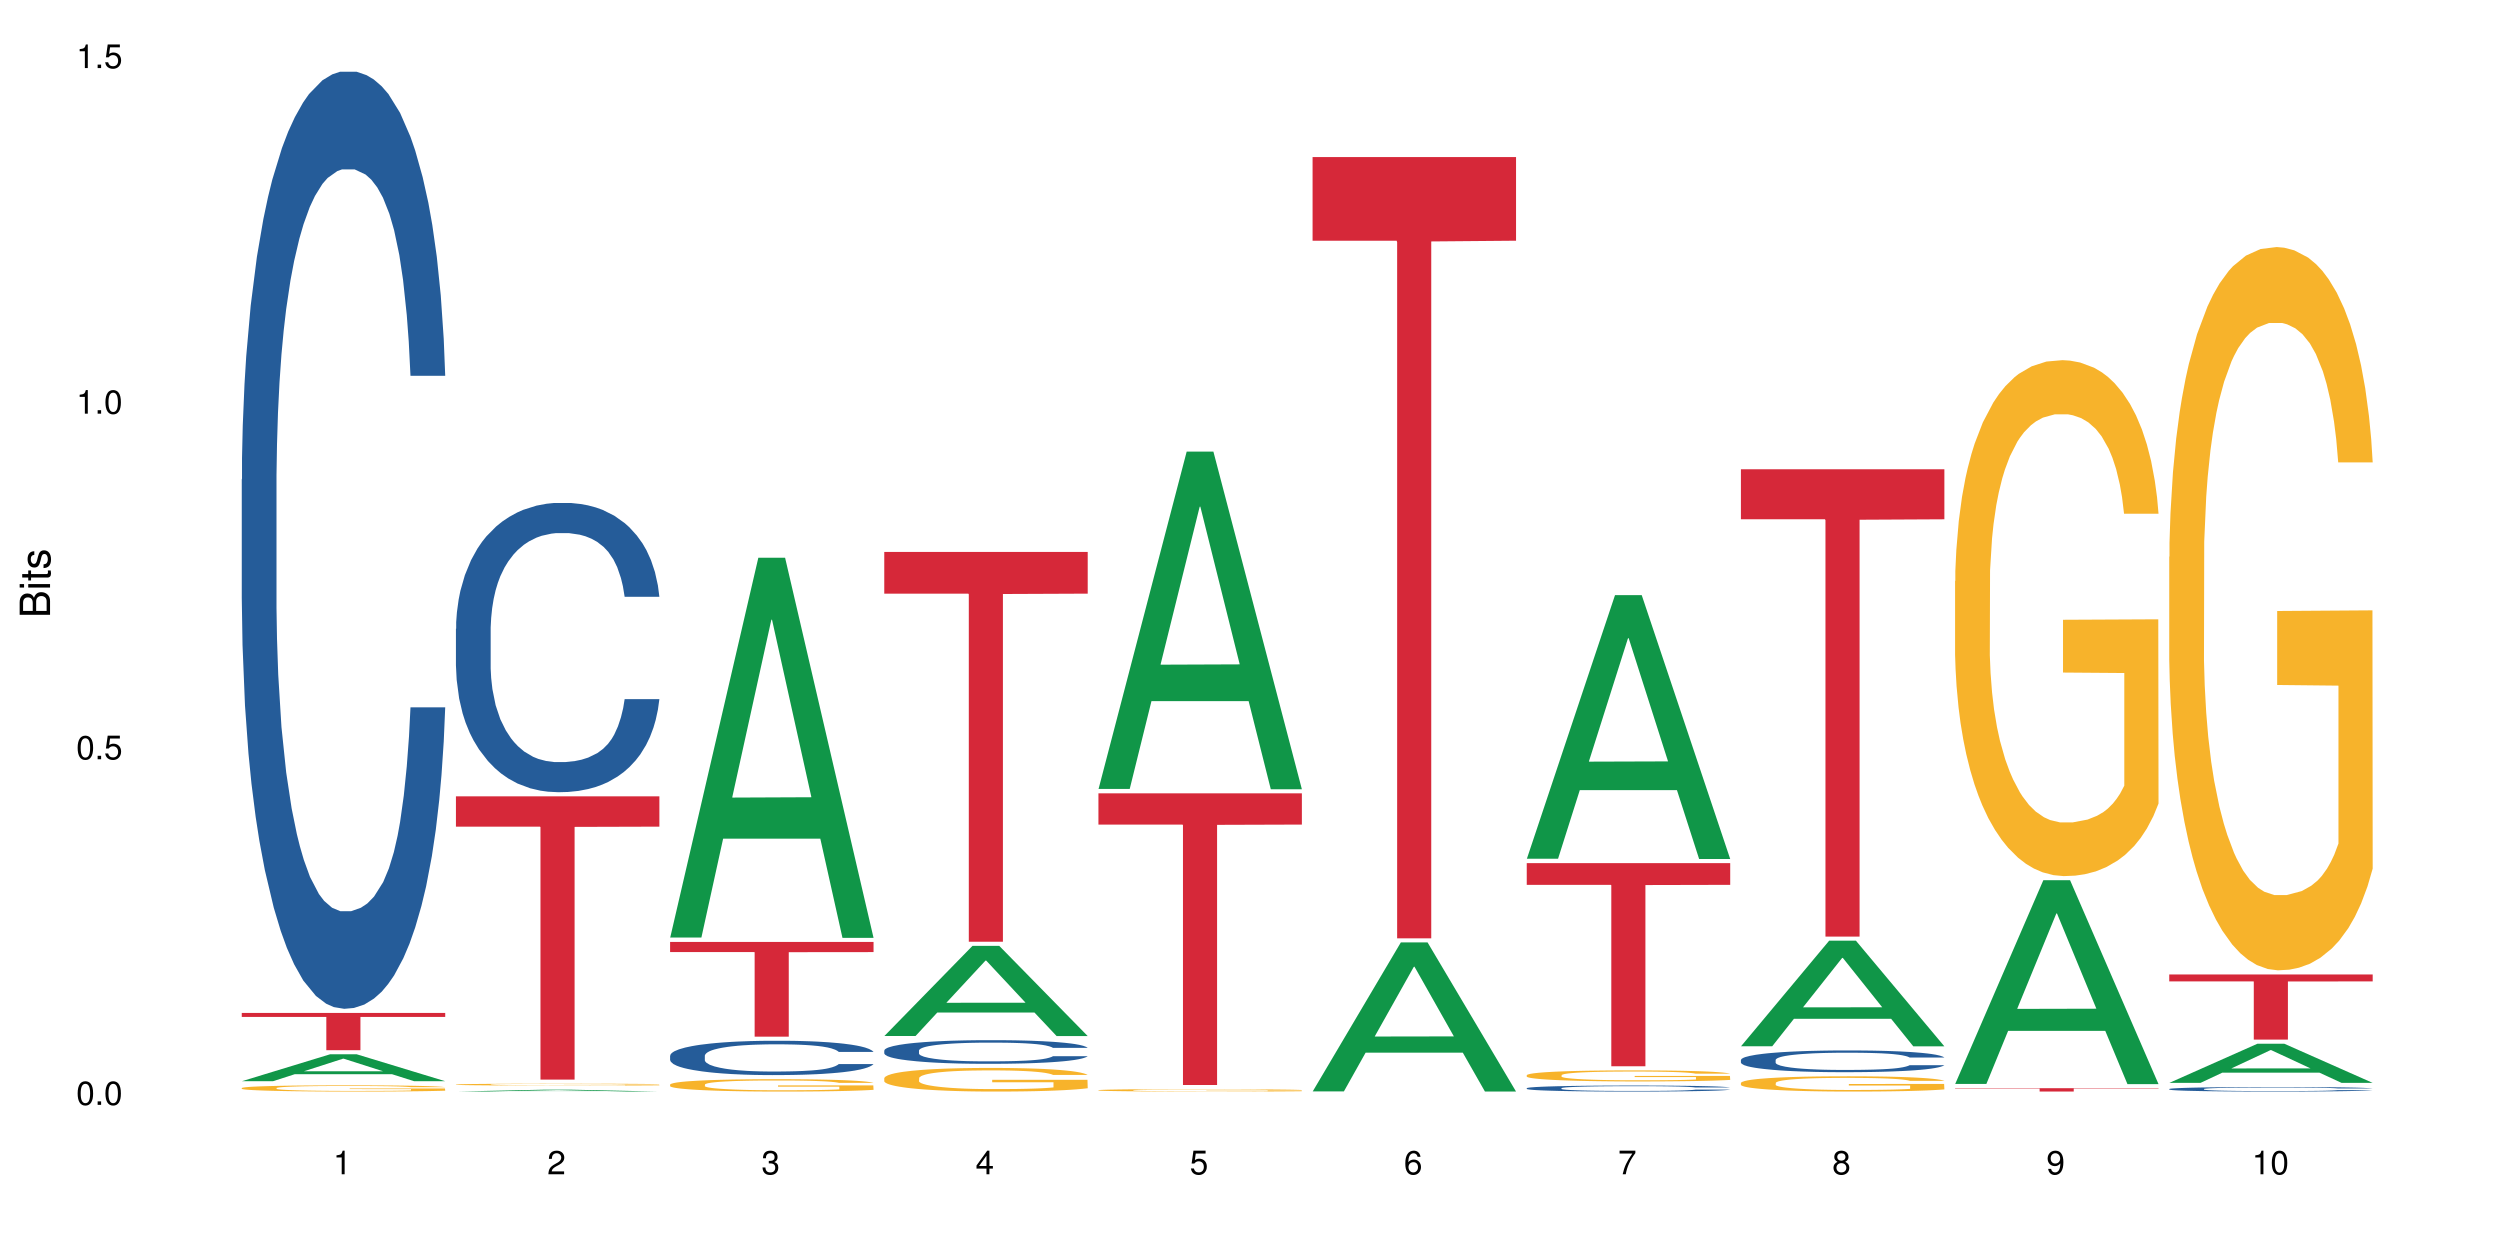 <?xml version="1.0" encoding="UTF-8"?>
<svg xmlns="http://www.w3.org/2000/svg" xmlns:xlink="http://www.w3.org/1999/xlink" width="720pt" height="360pt" viewBox="0 0 720 360" version="1.1">
<defs>
<g>
<symbol overflow="visible" id="glyph0-0">
<path style="stroke:none;" d=""/>
</symbol>
<symbol overflow="visible" id="glyph0-1">
<path style="stroke:none;" d="M 2.641 -6.797 C 2 -6.797 1.422 -6.531 1.078 -6.047 C 0.641 -5.453 0.406 -4.547 0.406 -3.297 C 0.406 -1 1.188 0.219 2.641 0.219 C 4.078 0.219 4.859 -1 4.859 -3.234 C 4.859 -4.562 4.656 -5.438 4.203 -6.047 C 3.844 -6.531 3.281 -6.797 2.641 -6.797 Z M 2.641 -6.047 C 3.547 -6.047 4 -5.125 4 -3.312 C 4 -1.375 3.562 -0.484 2.625 -0.484 C 1.734 -0.484 1.281 -1.422 1.281 -3.281 C 1.281 -5.141 1.734 -6.047 2.641 -6.047 Z M 2.641 -6.047 "/>
</symbol>
<symbol overflow="visible" id="glyph0-2">
<path style="stroke:none;" d="M 1.828 -1 L 0.828 -1 L 0.828 0 L 1.828 0 Z M 1.828 -1 "/>
</symbol>
<symbol overflow="visible" id="glyph0-3">
<path style="stroke:none;" d="M 4.562 -6.797 L 1.062 -6.797 L 0.547 -3.094 L 1.328 -3.094 C 1.719 -3.562 2.047 -3.734 2.578 -3.734 C 3.484 -3.734 4.062 -3.109 4.062 -2.094 C 4.062 -1.125 3.484 -0.531 2.578 -0.531 C 1.828 -0.531 1.375 -0.906 1.188 -1.672 L 0.328 -1.672 C 0.453 -1.109 0.547 -0.844 0.75 -0.594 C 1.125 -0.078 1.828 0.219 2.594 0.219 C 3.969 0.219 4.922 -0.781 4.922 -2.219 C 4.922 -3.562 4.031 -4.484 2.719 -4.484 C 2.25 -4.484 1.859 -4.359 1.469 -4.062 L 1.734 -5.969 L 4.562 -5.969 Z M 4.562 -6.797 "/>
</symbol>
<symbol overflow="visible" id="glyph0-4">
<path style="stroke:none;" d="M 2.484 -4.844 L 2.484 0 L 3.328 0 L 3.328 -6.797 L 2.766 -6.797 C 2.469 -5.75 2.281 -5.609 0.984 -5.453 L 0.984 -4.844 Z M 2.484 -4.844 "/>
</symbol>
<symbol overflow="visible" id="glyph0-5">
<path style="stroke:none;" d="M 4.859 -0.828 L 1.281 -0.828 C 1.359 -1.391 1.672 -1.75 2.5 -2.234 L 3.469 -2.75 C 4.406 -3.266 4.906 -3.969 4.906 -4.812 C 4.906 -5.375 4.672 -5.906 4.266 -6.266 C 3.859 -6.625 3.375 -6.797 2.719 -6.797 C 1.859 -6.797 1.219 -6.5 0.844 -5.922 C 0.609 -5.562 0.5 -5.125 0.484 -4.438 L 1.328 -4.438 C 1.359 -4.906 1.406 -5.188 1.531 -5.406 C 1.75 -5.812 2.188 -6.062 2.703 -6.062 C 3.469 -6.062 4.031 -5.516 4.031 -4.781 C 4.031 -4.25 3.719 -3.797 3.125 -3.438 L 2.234 -2.938 C 0.812 -2.141 0.406 -1.5 0.328 0 L 4.859 0 Z M 4.859 -0.828 "/>
</symbol>
<symbol overflow="visible" id="glyph0-6">
<path style="stroke:none;" d="M 2.125 -3.125 L 2.578 -3.125 C 3.516 -3.125 3.984 -2.703 3.984 -1.891 C 3.984 -1.031 3.469 -0.531 2.578 -0.531 C 1.656 -0.531 1.203 -0.984 1.156 -1.969 L 0.312 -1.969 C 0.344 -1.422 0.438 -1.078 0.609 -0.766 C 0.953 -0.109 1.625 0.219 2.547 0.219 C 3.953 0.219 4.859 -0.609 4.859 -1.906 C 4.859 -2.766 4.516 -3.25 3.703 -3.516 C 4.344 -3.766 4.656 -4.25 4.656 -4.938 C 4.656 -6.109 3.875 -6.797 2.578 -6.797 C 1.203 -6.797 0.484 -6.047 0.453 -4.609 L 1.297 -4.609 C 1.312 -5.016 1.344 -5.25 1.453 -5.453 C 1.641 -5.828 2.062 -6.062 2.594 -6.062 C 3.344 -6.062 3.797 -5.625 3.797 -4.906 C 3.797 -4.422 3.609 -4.141 3.25 -3.984 C 3.016 -3.891 2.719 -3.844 2.125 -3.844 Z M 2.125 -3.125 "/>
</symbol>
<symbol overflow="visible" id="glyph0-7">
<path style="stroke:none;" d="M 3.141 -1.625 L 3.141 0 L 3.984 0 L 3.984 -1.625 L 4.984 -1.625 L 4.984 -2.391 L 3.984 -2.391 L 3.984 -6.797 L 3.359 -6.797 L 0.266 -2.516 L 0.266 -1.625 Z M 3.141 -2.391 L 1 -2.391 L 3.141 -5.359 Z M 3.141 -2.391 "/>
</symbol>
<symbol overflow="visible" id="glyph0-8">
<path style="stroke:none;" d="M 4.781 -5.031 C 4.609 -6.141 3.891 -6.797 2.844 -6.797 C 2.094 -6.797 1.422 -6.438 1.031 -5.828 C 0.609 -5.172 0.406 -4.344 0.406 -3.094 C 0.406 -1.953 0.578 -1.234 0.984 -0.625 C 1.359 -0.078 1.953 0.219 2.703 0.219 C 3.984 0.219 4.922 -0.734 4.922 -2.078 C 4.922 -3.344 4.062 -4.234 2.844 -4.234 C 2.172 -4.234 1.641 -3.969 1.281 -3.469 C 1.281 -5.125 1.828 -6.047 2.797 -6.047 C 3.391 -6.047 3.797 -5.672 3.938 -5.031 Z M 2.734 -3.484 C 3.547 -3.484 4.062 -2.922 4.062 -2 C 4.062 -1.156 3.484 -0.531 2.703 -0.531 C 1.922 -0.531 1.328 -1.188 1.328 -2.047 C 1.328 -2.891 1.906 -3.484 2.734 -3.484 Z M 2.734 -3.484 "/>
</symbol>
<symbol overflow="visible" id="glyph0-9">
<path style="stroke:none;" d="M 4.984 -6.797 L 0.438 -6.797 L 0.438 -5.969 L 4.109 -5.969 C 2.5 -3.656 1.828 -2.234 1.328 0 L 2.219 0 C 2.594 -2.172 3.453 -4.047 4.984 -6.094 Z M 4.984 -6.797 "/>
</symbol>
<symbol overflow="visible" id="glyph0-10">
<path style="stroke:none;" d="M 3.75 -3.578 C 4.453 -4 4.688 -4.344 4.688 -4.984 C 4.688 -6.047 3.844 -6.797 2.641 -6.797 C 1.438 -6.797 0.594 -6.047 0.594 -4.984 C 0.594 -4.359 0.828 -4.016 1.516 -3.578 C 0.734 -3.203 0.359 -2.641 0.359 -1.891 C 0.359 -0.641 1.297 0.219 2.641 0.219 C 3.984 0.219 4.922 -0.641 4.922 -1.875 C 4.922 -2.641 4.531 -3.203 3.75 -3.578 Z M 2.641 -6.047 C 3.359 -6.047 3.812 -5.625 3.812 -4.969 C 3.812 -4.344 3.344 -3.922 2.641 -3.922 C 1.922 -3.922 1.453 -4.344 1.453 -4.984 C 1.453 -5.625 1.922 -6.047 2.641 -6.047 Z M 2.641 -3.203 C 3.484 -3.203 4.062 -2.672 4.062 -1.875 C 4.062 -1.062 3.484 -0.531 2.625 -0.531 C 1.797 -0.531 1.219 -1.078 1.219 -1.875 C 1.219 -2.672 1.797 -3.203 2.641 -3.203 Z M 2.641 -3.203 "/>
</symbol>
<symbol overflow="visible" id="glyph0-11">
<path style="stroke:none;" d="M 0.516 -1.547 C 0.672 -0.438 1.406 0.219 2.438 0.219 C 3.188 0.219 3.859 -0.141 4.266 -0.75 C 4.688 -1.406 4.891 -2.25 4.891 -3.484 C 4.891 -4.625 4.703 -5.359 4.312 -5.953 C 3.938 -6.5 3.344 -6.797 2.594 -6.797 C 1.297 -6.797 0.359 -5.844 0.359 -4.516 C 0.359 -3.25 1.234 -2.344 2.453 -2.344 C 3.094 -2.344 3.562 -2.578 4.016 -3.109 C 4 -1.453 3.469 -0.531 2.5 -0.531 C 1.906 -0.531 1.484 -0.906 1.359 -1.547 Z M 2.578 -6.062 C 3.375 -6.062 3.969 -5.406 3.969 -4.531 C 3.969 -3.688 3.375 -3.094 2.547 -3.094 C 1.734 -3.094 1.234 -3.672 1.234 -4.578 C 1.234 -5.438 1.797 -6.062 2.578 -6.062 Z M 2.578 -6.062 "/>
</symbol>
<symbol overflow="visible" id="glyph1-0">
<path style="stroke:none;" d=""/>
</symbol>
<symbol overflow="visible" id="glyph1-1">
<path style="stroke:none;" d="M 0 -0.953 L 0 -4.891 C 0 -5.719 -0.234 -6.344 -0.734 -6.797 C -1.188 -7.234 -1.812 -7.469 -2.5 -7.469 C -3.547 -7.469 -4.188 -7 -4.625 -5.875 C -4.984 -6.672 -5.641 -7.094 -6.531 -7.094 C -7.156 -7.094 -7.734 -6.859 -8.141 -6.391 C -8.562 -5.938 -8.75 -5.344 -8.75 -4.5 L -8.75 -0.953 Z M -4.984 -2.062 L -7.766 -2.062 L -7.766 -4.219 C -7.766 -4.844 -7.688 -5.203 -7.453 -5.5 C -7.219 -5.812 -6.859 -5.969 -6.375 -5.969 C -5.906 -5.969 -5.531 -5.812 -5.297 -5.5 C -5.062 -5.203 -4.984 -4.844 -4.984 -4.219 Z M -0.984 -2.062 L -4 -2.062 L -4 -4.781 C -4 -5.328 -3.859 -5.688 -3.578 -5.953 C -3.297 -6.219 -2.922 -6.359 -2.484 -6.359 C -2.062 -6.359 -1.688 -6.219 -1.406 -5.953 C -1.109 -5.688 -0.984 -5.328 -0.984 -4.781 Z M -0.984 -2.062 "/>
</symbol>
<symbol overflow="visible" id="glyph1-2">
<path style="stroke:none;" d="M -6.281 -1.797 L -6.281 -0.797 L 0 -0.797 L 0 -1.797 Z M -8.75 -1.797 L -8.75 -0.797 L -7.484 -0.797 L -7.484 -1.797 Z M -8.75 -1.797 "/>
</symbol>
<symbol overflow="visible" id="glyph1-3">
<path style="stroke:none;" d="M -6.281 -3.047 L -6.281 -2.016 L -8.016 -2.016 L -8.016 -1.016 L -6.281 -1.016 L -6.281 -0.172 L -5.469 -0.172 L -5.469 -1.016 L -0.719 -1.016 C -0.078 -1.016 0.281 -1.453 0.281 -2.234 C 0.281 -2.469 0.25 -2.719 0.188 -3.047 L -0.641 -3.047 C -0.609 -2.922 -0.594 -2.766 -0.594 -2.562 C -0.594 -2.141 -0.719 -2.016 -1.156 -2.016 L -5.469 -2.016 L -5.469 -3.047 Z M -6.281 -3.047 "/>
</symbol>
<symbol overflow="visible" id="glyph1-4">
<path style="stroke:none;" d="M -4.531 -5.25 C -5.766 -5.25 -6.469 -4.422 -6.469 -2.969 C -6.469 -1.516 -5.719 -0.562 -4.547 -0.562 C -3.562 -0.562 -3.094 -1.062 -2.734 -2.562 L -2.516 -3.484 C -2.344 -4.188 -2.094 -4.469 -1.625 -4.469 C -1.047 -4.469 -0.641 -3.875 -0.641 -3 C -0.641 -2.453 -0.797 -2 -1.062 -1.75 C -1.25 -1.594 -1.422 -1.531 -1.875 -1.469 L -1.875 -0.406 C -0.422 -0.453 0.281 -1.266 0.281 -2.922 C 0.281 -4.5 -0.5 -5.516 -1.719 -5.516 C -2.656 -5.516 -3.172 -4.984 -3.469 -3.734 L -3.703 -2.766 C -3.891 -1.953 -4.156 -1.609 -4.594 -1.609 C -5.172 -1.609 -5.547 -2.125 -5.547 -2.938 C -5.547 -3.75 -5.203 -4.172 -4.531 -4.203 Z M -4.531 -5.25 "/>
</symbol>
</g>
</defs>
<g id="surface46283">
<rect x="0" y="0" width="720" height="360" style="fill:rgb(100%,100%,100%);fill-opacity:1;stroke:none;"/>
<path style=" stroke:none;fill-rule:nonzero;fill:rgb(6.275%,58.824%,28.235%);fill-opacity:1;" d="M 69.629 311.383 L 69.691 311.379 L 95.047 303.637 L 102.746 303.637 L 128.223 311.391 L 119.273 311.391 L 112.887 309.367 L 84.902 309.367 L 78.645 311.383 L 69.629 311.383 L 87.598 308.531 L 110.32 308.523 L 98.988 304.902 L 98.863 304.895 L 98.738 304.918 L 87.535 308.523 L 87.598 308.531 Z M 69.629 311.383 "/>
<path style=" stroke:none;fill-rule:nonzero;fill:rgb(14.51%,36.078%,60%);fill-opacity:1;" d="M 69.629 138.086 L 69.699 137.84 L 69.699 131.922 L 69.914 122.547 L 70.414 110.703 L 70.914 102.562 L 72.203 88.008 L 73.988 73.949 L 75.848 63.094 L 77.203 56.68 L 78.418 51.746 L 81.207 42.617 L 82.992 37.93 L 84.922 33.738 L 87.281 29.543 L 88.996 27.078 L 92.852 23.129 L 95.711 21.402 L 97.926 20.664 L 102.715 20.664 L 105.574 21.648 L 107.645 22.883 L 109.93 24.855 L 111.859 27.078 L 115.219 32.504 L 118.219 39.41 L 119.578 43.359 L 121.723 51.004 L 123.367 58.406 L 124.508 64.82 L 125.797 73.949 L 126.938 85.051 L 127.797 97.629 L 128.223 108.238 L 118.219 108.238 L 117.719 98.371 L 117.148 90.723 L 116.078 80.609 L 115.004 73.453 L 113.504 66.301 L 112.148 61.613 L 110.289 56.926 L 108.645 53.965 L 106.93 51.746 L 105.285 50.266 L 102.141 48.785 L 98.5 48.785 L 97.141 49.277 L 94.355 51.254 L 92.852 52.98 L 90.711 56.434 L 89.207 59.641 L 87.422 64.574 L 86.207 68.766 L 84.707 75.18 L 83.637 80.855 L 82.422 88.996 L 81.707 95.164 L 81.062 102.07 L 80.492 110.211 L 80.062 118.844 L 79.777 127.973 L 79.633 136.855 L 79.633 175.09 L 79.777 183.973 L 80.133 194.332 L 81.062 209.379 L 82.422 222.453 L 83.992 232.816 L 85.492 240.215 L 86.352 243.672 L 87.492 247.617 L 89.281 252.551 L 91.852 257.484 L 93.352 259.457 L 95.641 261.434 L 97.996 262.418 L 101.141 262.418 L 103.93 261.434 L 105.785 260.199 L 107.715 258.227 L 110.359 254.031 L 112.004 250.086 L 113.434 245.398 L 114.504 240.711 L 115.219 236.762 L 116.293 229.117 L 117.148 220.727 L 117.793 212.094 L 118.219 203.707 L 128.223 203.707 L 127.797 213.574 L 127.152 223.195 L 126.508 230.348 L 125.508 238.984 L 124.367 246.629 L 122.723 255.266 L 121.363 260.938 L 119.578 267.105 L 117.934 271.793 L 116.148 275.988 L 113.504 280.922 L 111.789 283.387 L 109.93 285.609 L 107.715 287.582 L 104.93 289.309 L 101.93 290.293 L 99.141 290.543 L 96.141 290.047 L 93.926 289.062 L 90.996 286.84 L 87.352 282.402 L 84.707 277.715 L 82.633 273.027 L 80.848 268.094 L 78.848 261.434 L 76.273 250.578 L 74.703 242.191 L 73.633 235.281 L 72.418 225.66 L 71.559 217.027 L 70.559 203.215 L 69.844 185.699 L 69.629 172.129 Z M 69.629 138.086 "/>
<path style=" stroke:none;fill-rule:nonzero;fill:rgb(96.863%,70.196%,16.863%);fill-opacity:1;" d="M 69.629 313.344 L 69.699 313.34 L 69.699 313.309 L 69.988 313.234 L 70.703 313.133 L 71.629 313.047 L 72.629 312.98 L 73.273 312.949 L 74.344 312.898 L 75.273 312.863 L 77.633 312.789 L 80.633 312.719 L 82.277 312.691 L 84.137 312.66 L 86.777 312.629 L 87.992 312.621 L 91.711 312.594 L 95.926 312.578 L 100.57 312.57 L 102.715 312.574 L 105.645 312.578 L 109.645 312.598 L 111.934 312.613 L 113.719 312.629 L 115.578 312.652 L 117.863 312.684 L 120.008 312.723 L 121.723 312.766 L 123.438 312.812 L 124.867 312.867 L 126.082 312.922 L 127.152 312.992 L 127.797 313.051 L 128.223 313.105 L 118.293 313.105 L 117.719 313.051 L 117.078 313.004 L 116.004 312.949 L 114.934 312.91 L 113.863 312.879 L 111.859 312.836 L 110.145 312.812 L 108.004 312.789 L 105.93 312.773 L 103.57 312.766 L 102.141 312.762 L 98.355 312.762 L 94.926 312.773 L 92.926 312.785 L 91.496 312.797 L 89.496 312.824 L 88.281 312.844 L 87.566 312.855 L 85.422 312.906 L 83.992 312.953 L 83.207 312.984 L 82.207 313.035 L 81.492 313.078 L 80.707 313.145 L 80.277 313.191 L 79.703 313.305 L 79.633 313.602 L 79.848 313.664 L 80.277 313.73 L 80.848 313.789 L 81.707 313.852 L 82.562 313.898 L 84.062 313.965 L 85.352 314.008 L 86.352 314.035 L 88.281 314.078 L 89.066 314.094 L 90.922 314.121 L 92.852 314.145 L 95.211 314.164 L 96.996 314.176 L 99.855 314.184 L 103.5 314.184 L 107.789 314.172 L 110.504 314.16 L 112.359 314.148 L 113.574 314.137 L 115.078 314.117 L 116.148 314.102 L 117.148 314.082 L 118.363 314.055 L 118.363 313.664 L 100.715 313.66 L 100.715 313.477 L 128.152 313.477 L 128.223 314.117 L 126.723 314.16 L 124.867 314.203 L 123.078 314.238 L 121.223 314.266 L 118.578 314.297 L 116.434 314.316 L 113.148 314.34 L 110.145 314.355 L 107 314.363 L 104.215 314.367 L 100.93 314.371 L 97.996 314.367 L 94.855 314.359 L 92.352 314.344 L 90.066 314.328 L 87.781 314.305 L 84.922 314.273 L 83.062 314.246 L 81.133 314.211 L 79.203 314.168 L 77.488 314.125 L 76.348 314.09 L 75.203 314.051 L 73.988 314 L 72.844 313.945 L 71.988 313.895 L 71.203 313.836 L 70.629 313.781 L 70.059 313.707 L 69.773 313.648 L 69.629 313.598 Z M 69.629 313.344 "/>
<path style=" stroke:none;fill-rule:nonzero;fill:rgb(83.922%,15.686%,22.353%);fill-opacity:1;" d="M 69.629 291.723 L 128.223 291.723 L 128.223 292.871 L 103.805 292.879 L 103.805 302.457 L 93.98 302.457 L 93.98 292.891 L 93.836 292.871 L 69.629 292.871 Z M 69.629 291.723 "/>
<path style=" stroke:none;fill-rule:nonzero;fill:rgb(6.275%,58.824%,28.235%);fill-opacity:1;" d="M 131.309 314.371 L 131.371 314.371 L 156.727 313.824 L 164.426 313.824 L 189.902 314.371 L 180.953 314.371 L 174.566 314.227 L 146.582 314.227 L 140.324 314.371 L 131.309 314.371 L 149.273 314.168 L 172 314.168 L 160.668 313.914 L 160.543 313.914 L 160.418 313.918 L 149.211 314.168 L 149.273 314.168 Z M 131.309 314.371 "/>
<path style=" stroke:none;fill-rule:nonzero;fill:rgb(14.51%,36.078%,60%);fill-opacity:1;" d="M 131.309 181.102 L 131.379 181.027 L 131.379 179.199 L 131.594 176.305 L 132.094 172.648 L 132.594 170.137 L 133.883 165.645 L 135.668 161.305 L 137.523 157.953 L 138.883 155.973 L 140.098 154.449 L 142.883 151.633 L 144.672 150.188 L 146.602 148.891 L 148.957 147.598 L 150.672 146.836 L 154.531 145.617 L 157.391 145.082 L 159.605 144.855 L 164.395 144.855 L 167.25 145.16 L 169.324 145.539 L 171.609 146.148 L 173.539 146.836 L 176.898 148.512 L 179.898 150.641 L 181.258 151.859 L 183.402 154.223 L 185.043 156.504 L 186.188 158.484 L 187.473 161.305 L 188.617 164.73 L 189.477 168.613 L 189.902 171.887 L 179.898 171.887 L 179.398 168.844 L 178.828 166.48 L 177.758 163.359 L 176.684 161.152 L 175.184 158.941 L 173.824 157.496 L 171.969 156.051 L 170.324 155.137 L 168.609 154.449 L 166.965 153.992 L 163.82 153.535 L 160.176 153.535 L 158.82 153.688 L 156.031 154.297 L 154.531 154.832 L 152.387 155.898 L 150.887 156.887 L 149.102 158.41 L 147.887 159.703 L 146.387 161.684 L 145.312 163.434 L 144.098 165.949 L 143.387 167.852 L 142.742 169.984 L 142.172 172.496 L 141.742 175.16 L 141.457 177.98 L 141.312 180.723 L 141.312 192.523 L 141.457 195.266 L 141.812 198.465 L 142.742 203.109 L 144.098 207.145 L 145.672 210.344 L 147.172 212.625 L 148.031 213.691 L 149.172 214.91 L 150.961 216.434 L 153.531 217.957 L 155.031 218.566 L 157.32 219.176 L 159.676 219.48 L 162.82 219.48 L 165.609 219.176 L 167.465 218.793 L 169.395 218.188 L 172.039 216.891 L 173.684 215.672 L 175.113 214.227 L 176.184 212.777 L 176.898 211.562 L 177.969 209.199 L 178.828 206.609 L 179.473 203.945 L 179.898 201.355 L 189.902 201.355 L 189.477 204.402 L 188.832 207.371 L 188.188 209.582 L 187.188 212.246 L 186.047 214.605 L 184.402 217.273 L 183.043 219.023 L 181.258 220.926 L 179.613 222.375 L 177.828 223.668 L 175.184 225.191 L 173.469 225.953 L 171.609 226.637 L 169.395 227.246 L 166.609 227.781 L 163.605 228.086 L 160.82 228.16 L 157.82 228.008 L 155.605 227.703 L 152.676 227.02 L 149.031 225.648 L 146.387 224.203 L 144.312 222.754 L 142.527 221.23 L 140.527 219.176 L 137.953 215.824 L 136.383 213.234 L 135.309 211.105 L 134.094 208.133 L 133.238 205.469 L 132.238 201.203 L 131.523 195.797 L 131.309 191.609 Z M 131.309 181.102 "/>
<path style=" stroke:none;fill-rule:nonzero;fill:rgb(96.863%,70.196%,16.863%);fill-opacity:1;" d="M 131.309 312.336 L 131.379 312.336 L 131.379 312.324 L 131.664 312.301 L 132.379 312.27 L 133.309 312.246 L 134.309 312.227 L 134.953 312.215 L 136.023 312.199 L 136.953 312.191 L 139.312 312.168 L 142.312 312.148 L 143.957 312.137 L 145.812 312.129 L 148.457 312.121 L 149.672 312.117 L 153.391 312.109 L 157.605 312.102 L 164.395 312.102 L 167.324 312.105 L 171.324 312.109 L 173.613 312.113 L 175.398 312.121 L 177.254 312.125 L 179.543 312.137 L 181.688 312.148 L 183.402 312.16 L 185.117 312.176 L 186.547 312.191 L 187.762 312.207 L 188.832 312.23 L 189.477 312.246 L 189.902 312.266 L 179.973 312.266 L 179.398 312.246 L 178.758 312.234 L 177.684 312.215 L 176.613 312.203 L 175.539 312.195 L 173.539 312.184 L 171.824 312.176 L 169.68 312.168 L 167.609 312.164 L 165.25 312.16 L 160.035 312.16 L 156.605 312.164 L 154.605 312.168 L 153.176 312.172 L 151.172 312.18 L 149.957 312.184 L 149.246 312.188 L 147.102 312.203 L 145.672 312.219 L 144.887 312.227 L 143.887 312.242 L 143.172 312.254 L 142.383 312.273 L 141.957 312.289 L 141.383 312.324 L 141.312 312.414 L 141.527 312.434 L 141.957 312.453 L 142.527 312.469 L 143.387 312.488 L 144.242 312.504 L 145.742 312.523 L 147.027 312.535 L 148.031 312.543 L 149.957 312.559 L 150.746 312.562 L 152.602 312.57 L 154.531 312.578 L 156.891 312.586 L 158.676 312.586 L 161.535 312.59 L 165.18 312.59 L 169.469 312.586 L 172.184 312.582 L 174.039 312.578 L 175.254 312.574 L 176.754 312.57 L 177.828 312.566 L 178.828 312.559 L 180.043 312.551 L 180.043 312.434 L 162.391 312.43 L 162.391 312.375 L 189.832 312.375 L 189.902 312.57 L 188.402 312.582 L 186.547 312.598 L 184.758 312.605 L 182.902 312.613 L 180.258 312.625 L 178.113 312.629 L 174.824 312.637 L 171.824 312.641 L 168.68 312.645 L 159.676 312.645 L 156.531 312.641 L 154.031 312.637 L 151.746 312.633 L 149.457 312.629 L 146.602 312.617 L 144.742 312.609 L 140.883 312.586 L 139.168 312.57 L 138.027 312.562 L 136.883 312.551 L 135.668 312.535 L 134.523 312.52 L 133.668 312.504 L 132.879 312.484 L 132.309 312.469 L 131.738 312.445 L 131.453 312.43 L 131.309 312.414 Z M 131.309 312.336 "/>
<path style=" stroke:none;fill-rule:nonzero;fill:rgb(83.922%,15.686%,22.353%);fill-opacity:1;" d="M 131.309 229.34 L 189.902 229.34 L 189.902 238.074 L 165.484 238.148 L 165.484 310.922 L 155.656 310.922 L 155.656 238.227 L 155.516 238.074 L 131.309 238.074 Z M 131.309 229.34 "/>
<path style=" stroke:none;fill-rule:nonzero;fill:rgb(6.275%,58.824%,28.235%);fill-opacity:1;" d="M 192.988 270.004 L 193.051 269.898 L 218.402 160.621 L 226.105 160.621 L 251.582 270.105 L 242.629 270.105 L 236.246 241.527 L 208.262 241.527 L 202.004 270.004 L 192.988 270.004 L 210.953 229.703 L 233.68 229.602 L 222.348 178.508 L 222.223 178.406 L 222.098 178.715 L 210.891 229.602 L 210.953 229.703 Z M 192.988 270.004 "/>
<path style=" stroke:none;fill-rule:nonzero;fill:rgb(14.51%,36.078%,60%);fill-opacity:1;" d="M 192.988 304.043 L 193.059 304.035 L 193.059 303.816 L 193.273 303.473 L 193.773 303.039 L 194.273 302.742 L 195.559 302.207 L 197.348 301.691 L 199.203 301.297 L 200.562 301.062 L 201.777 300.879 L 204.562 300.547 L 206.352 300.375 L 208.281 300.219 L 210.637 300.066 L 212.352 299.977 L 216.211 299.832 L 219.07 299.77 L 221.285 299.742 L 226.074 299.742 L 228.93 299.777 L 231.004 299.824 L 233.289 299.895 L 235.219 299.977 L 238.578 300.176 L 241.578 300.43 L 242.938 300.574 L 245.082 300.852 L 246.723 301.125 L 247.867 301.359 L 249.152 301.691 L 250.297 302.102 L 251.152 302.562 L 251.582 302.949 L 241.578 302.949 L 241.078 302.59 L 240.508 302.309 L 239.434 301.938 L 238.363 301.676 L 236.863 301.414 L 235.504 301.242 L 233.648 301.07 L 232.004 300.961 L 230.289 300.879 L 228.645 300.824 L 225.5 300.77 L 221.855 300.77 L 220.5 300.789 L 217.711 300.863 L 216.211 300.926 L 214.066 301.051 L 212.566 301.168 L 210.781 301.352 L 209.566 301.504 L 208.066 301.738 L 206.992 301.945 L 205.777 302.246 L 205.062 302.469 L 204.422 302.723 L 203.848 303.023 L 203.422 303.34 L 203.133 303.672 L 202.992 303.996 L 202.992 305.398 L 203.133 305.723 L 203.492 306.102 L 204.422 306.656 L 205.777 307.133 L 207.352 307.512 L 208.852 307.785 L 209.707 307.91 L 210.852 308.055 L 212.637 308.234 L 215.211 308.418 L 216.711 308.488 L 219 308.562 L 221.355 308.598 L 224.5 308.598 L 227.289 308.562 L 229.145 308.516 L 231.074 308.445 L 233.719 308.289 L 235.363 308.145 L 236.793 307.973 L 237.863 307.801 L 238.578 307.656 L 239.648 307.379 L 240.508 307.07 L 241.148 306.754 L 241.578 306.445 L 251.582 306.445 L 251.152 306.809 L 250.512 307.16 L 249.867 307.422 L 248.867 307.738 L 247.723 308.02 L 246.082 308.336 L 244.723 308.543 L 242.938 308.77 L 241.293 308.941 L 239.508 309.094 L 236.863 309.277 L 235.148 309.367 L 233.289 309.445 L 231.074 309.52 L 228.289 309.582 L 225.285 309.617 L 222.5 309.629 L 219.5 309.609 L 217.285 309.574 L 214.352 309.492 L 210.711 309.328 L 208.066 309.156 L 205.992 308.984 L 204.207 308.805 L 202.207 308.562 L 199.633 308.164 L 198.062 307.855 L 196.988 307.605 L 195.773 307.25 L 194.918 306.934 L 193.918 306.43 L 193.203 305.785 L 192.988 305.289 Z M 192.988 304.043 "/>
<path style=" stroke:none;fill-rule:nonzero;fill:rgb(96.863%,70.196%,16.863%);fill-opacity:1;" d="M 192.988 312.332 L 193.059 312.332 L 193.059 312.266 L 193.344 312.117 L 194.059 311.918 L 194.988 311.75 L 195.988 311.621 L 196.633 311.551 L 197.703 311.453 L 198.633 311.383 L 200.992 311.238 L 203.992 311.102 L 205.637 311.043 L 207.492 310.988 L 210.137 310.926 L 211.352 310.902 L 215.066 310.852 L 219.285 310.816 L 223.93 310.809 L 226.074 310.812 L 229.004 310.824 L 233.004 310.859 L 235.289 310.891 L 237.078 310.926 L 238.934 310.969 L 241.223 311.031 L 243.367 311.109 L 245.082 311.188 L 246.797 311.285 L 248.223 311.391 L 249.438 311.504 L 250.512 311.641 L 251.152 311.754 L 251.582 311.867 L 241.648 311.867 L 241.078 311.754 L 240.434 311.668 L 239.363 311.559 L 238.293 311.48 L 237.219 311.418 L 235.219 311.336 L 233.504 311.281 L 231.359 311.238 L 229.289 311.207 L 226.93 311.188 L 225.5 311.184 L 221.715 311.184 L 218.285 311.203 L 216.281 311.23 L 214.855 311.258 L 212.852 311.305 L 211.637 311.344 L 210.922 311.371 L 208.781 311.473 L 207.352 311.562 L 206.566 311.625 L 205.562 311.723 L 204.852 311.809 L 204.062 311.941 L 203.637 312.039 L 203.062 312.258 L 202.992 312.844 L 203.207 312.969 L 203.637 313.102 L 204.207 313.219 L 205.062 313.344 L 205.922 313.438 L 207.422 313.562 L 208.707 313.648 L 209.707 313.703 L 211.637 313.793 L 212.426 313.82 L 214.281 313.879 L 216.211 313.926 L 218.57 313.965 L 220.355 313.984 L 223.215 314 L 226.859 314 L 231.145 313.98 L 233.863 313.953 L 235.719 313.93 L 236.934 313.906 L 238.434 313.871 L 239.508 313.836 L 240.508 313.801 L 241.723 313.746 L 241.723 312.969 L 224.07 312.965 L 224.07 312.602 L 251.512 312.598 L 251.582 313.871 L 250.082 313.957 L 248.223 314.043 L 246.438 314.105 L 244.578 314.164 L 241.938 314.223 L 239.793 314.262 L 236.504 314.309 L 233.504 314.34 L 230.359 314.359 L 227.574 314.367 L 224.285 314.371 L 221.355 314.363 L 218.211 314.344 L 215.711 314.32 L 213.426 314.285 L 211.137 314.242 L 208.281 314.176 L 206.422 314.121 L 204.492 314.051 L 202.562 313.969 L 200.848 313.883 L 199.703 313.812 L 198.562 313.734 L 197.348 313.637 L 196.203 313.527 L 195.348 313.426 L 194.559 313.312 L 193.988 313.207 L 193.418 313.059 L 193.129 312.941 L 192.988 312.84 Z M 192.988 312.332 "/>
<path style=" stroke:none;fill-rule:nonzero;fill:rgb(83.922%,15.686%,22.353%);fill-opacity:1;" d="M 192.988 271.285 L 251.582 271.285 L 251.582 274.203 L 227.164 274.23 L 227.164 298.562 L 217.336 298.562 L 217.336 274.254 L 217.195 274.203 L 192.988 274.203 Z M 192.988 271.285 "/>
<path style=" stroke:none;fill-rule:nonzero;fill:rgb(6.275%,58.824%,28.235%);fill-opacity:1;" d="M 254.668 298.367 L 254.73 298.344 L 280.082 272.406 L 287.781 272.406 L 313.262 298.391 L 304.309 298.391 L 297.926 291.609 L 269.941 291.609 L 263.68 298.367 L 254.668 298.367 L 272.633 288.801 L 295.359 288.777 L 284.027 276.652 L 283.902 276.625 L 283.777 276.699 L 272.57 288.777 L 272.633 288.801 Z M 254.668 298.367 "/>
<path style=" stroke:none;fill-rule:nonzero;fill:rgb(14.51%,36.078%,60%);fill-opacity:1;" d="M 254.668 302.535 L 254.738 302.527 L 254.738 302.379 L 254.953 302.141 L 255.453 301.844 L 255.953 301.637 L 257.238 301.27 L 259.027 300.914 L 260.883 300.641 L 262.242 300.48 L 263.457 300.355 L 266.242 300.125 L 268.031 300.008 L 269.957 299.902 L 272.316 299.793 L 274.031 299.73 L 277.891 299.633 L 280.75 299.59 L 282.965 299.57 L 287.75 299.57 L 290.609 299.594 L 292.684 299.625 L 294.969 299.676 L 296.898 299.73 L 300.258 299.871 L 303.258 300.043 L 304.617 300.145 L 306.758 300.336 L 308.402 300.523 L 309.547 300.684 L 310.832 300.914 L 311.977 301.195 L 312.832 301.512 L 313.262 301.781 L 303.258 301.781 L 302.758 301.531 L 302.188 301.34 L 301.113 301.082 L 300.043 300.902 L 298.543 300.723 L 297.184 300.605 L 295.328 300.484 L 293.684 300.41 L 291.969 300.355 L 290.324 300.316 L 287.18 300.281 L 283.535 300.281 L 282.18 300.293 L 279.391 300.344 L 277.891 300.387 L 275.746 300.473 L 274.246 300.555 L 272.461 300.68 L 271.246 300.785 L 269.746 300.945 L 268.672 301.09 L 267.457 301.293 L 266.742 301.449 L 266.102 301.625 L 265.527 301.832 L 265.102 302.047 L 264.812 302.277 L 264.672 302.504 L 264.672 303.469 L 264.812 303.691 L 265.172 303.953 L 266.102 304.332 L 267.457 304.664 L 269.031 304.926 L 270.531 305.109 L 271.387 305.199 L 272.531 305.297 L 274.316 305.422 L 276.891 305.547 L 278.391 305.598 L 280.676 305.645 L 283.035 305.672 L 286.18 305.672 L 288.965 305.645 L 290.824 305.613 L 292.754 305.566 L 295.398 305.461 L 297.043 305.359 L 298.469 305.242 L 299.543 305.125 L 300.258 305.023 L 301.328 304.832 L 302.188 304.617 L 302.828 304.402 L 303.258 304.191 L 313.262 304.191 L 312.832 304.438 L 312.191 304.68 L 311.547 304.863 L 310.547 305.078 L 309.402 305.273 L 307.762 305.492 L 306.402 305.633 L 304.617 305.789 L 302.973 305.906 L 301.188 306.012 L 298.543 306.137 L 296.828 306.199 L 294.969 306.258 L 292.754 306.305 L 289.969 306.352 L 286.965 306.375 L 284.18 306.379 L 281.176 306.367 L 278.961 306.344 L 276.031 306.289 L 272.387 306.176 L 269.746 306.059 L 267.672 305.938 L 265.887 305.812 L 263.887 305.645 L 261.312 305.371 L 259.742 305.16 L 258.668 304.988 L 257.453 304.742 L 256.598 304.527 L 255.598 304.176 L 254.883 303.734 L 254.668 303.395 Z M 254.668 302.535 "/>
<path style=" stroke:none;fill-rule:nonzero;fill:rgb(96.863%,70.196%,16.863%);fill-opacity:1;" d="M 254.668 310.477 L 254.738 310.473 L 254.738 310.348 L 255.023 310.066 L 255.738 309.68 L 256.668 309.363 L 257.668 309.113 L 258.312 308.984 L 259.383 308.797 L 260.312 308.66 L 262.672 308.383 L 265.672 308.121 L 267.316 308.008 L 269.172 307.902 L 271.816 307.785 L 273.031 307.742 L 276.746 307.641 L 280.965 307.578 L 285.609 307.559 L 287.75 307.566 L 290.68 307.59 L 294.684 307.66 L 296.969 307.723 L 298.758 307.785 L 300.613 307.863 L 302.902 307.988 L 305.043 308.141 L 306.758 308.289 L 308.473 308.473 L 309.902 308.672 L 311.117 308.891 L 312.191 309.152 L 312.832 309.371 L 313.262 309.59 L 303.328 309.59 L 302.758 309.371 L 302.113 309.203 L 301.043 308.996 L 299.973 308.848 L 298.898 308.73 L 296.898 308.566 L 295.184 308.469 L 293.039 308.383 L 290.969 308.324 L 288.609 308.289 L 287.18 308.277 L 283.395 308.277 L 279.961 308.32 L 277.961 308.367 L 276.531 308.418 L 274.531 308.512 L 273.316 308.586 L 272.602 308.637 L 270.457 308.828 L 269.031 309.004 L 268.242 309.121 L 267.242 309.309 L 266.527 309.477 L 265.742 309.727 L 265.312 309.91 L 264.742 310.336 L 264.672 311.453 L 264.887 311.691 L 265.312 311.945 L 265.887 312.168 L 266.742 312.406 L 267.602 312.586 L 269.102 312.828 L 270.387 312.988 L 271.387 313.094 L 273.316 313.262 L 274.102 313.32 L 275.961 313.43 L 277.891 313.52 L 280.25 313.594 L 282.035 313.629 L 284.895 313.66 L 288.539 313.66 L 292.824 313.625 L 295.539 313.574 L 297.398 313.523 L 298.613 313.48 L 300.113 313.414 L 301.188 313.352 L 302.188 313.281 L 303.402 313.176 L 303.402 311.691 L 285.75 311.684 L 285.75 310.988 L 313.191 310.98 L 313.262 313.414 L 311.762 313.582 L 309.902 313.742 L 308.117 313.867 L 306.258 313.973 L 303.617 314.09 L 301.473 314.164 L 298.184 314.254 L 295.184 314.309 L 292.039 314.348 L 289.254 314.363 L 285.965 314.371 L 283.035 314.359 L 279.891 314.32 L 277.391 314.27 L 275.105 314.207 L 272.816 314.129 L 269.957 313.996 L 268.102 313.891 L 266.172 313.762 L 264.242 313.605 L 262.527 313.438 L 261.383 313.309 L 260.242 313.156 L 259.027 312.973 L 257.883 312.762 L 257.023 312.566 L 256.238 312.348 L 255.668 312.145 L 255.094 311.863 L 254.809 311.641 L 254.668 311.449 Z M 254.668 310.477 "/>
<path style=" stroke:none;fill-rule:nonzero;fill:rgb(83.922%,15.686%,22.353%);fill-opacity:1;" d="M 254.668 158.949 L 313.262 158.949 L 313.262 170.969 L 288.84 171.074 L 288.84 271.227 L 279.016 271.227 L 279.016 171.18 L 278.875 170.969 L 254.668 170.969 Z M 254.668 158.949 "/>
<path style=" stroke:none;fill-rule:nonzero;fill:rgb(6.275%,58.824%,28.235%);fill-opacity:1;" d="M 316.348 227.215 L 316.41 227.125 L 341.762 130.07 L 349.461 130.07 L 374.941 227.309 L 365.988 227.309 L 359.605 201.926 L 331.621 201.926 L 325.359 227.215 L 316.348 227.215 L 334.312 191.426 L 357.039 191.336 L 345.707 145.957 L 345.582 145.863 L 345.457 146.137 L 334.25 191.336 L 334.312 191.426 Z M 316.348 227.215 "/>
<path style=" stroke:none;fill-rule:nonzero;fill:rgb(96.863%,70.196%,16.863%);fill-opacity:1;" d="M 316.348 313.965 L 316.418 313.961 L 316.418 313.949 L 316.703 313.922 L 317.418 313.879 L 318.348 313.848 L 319.348 313.82 L 319.992 313.809 L 321.062 313.789 L 321.992 313.773 L 324.348 313.742 L 327.352 313.715 L 328.992 313.703 L 330.852 313.691 L 333.496 313.68 L 334.711 313.676 L 338.426 313.664 L 342.641 313.66 L 347.289 313.656 L 349.43 313.656 L 352.359 313.66 L 356.363 313.668 L 358.648 313.676 L 360.434 313.68 L 362.293 313.688 L 364.578 313.703 L 366.723 313.719 L 368.438 313.734 L 370.152 313.754 L 371.582 313.773 L 372.797 313.797 L 373.871 313.824 L 374.512 313.848 L 374.941 313.871 L 365.008 313.871 L 364.438 313.848 L 363.793 313.828 L 362.723 313.809 L 361.648 313.793 L 360.578 313.781 L 358.578 313.762 L 356.863 313.754 L 354.719 313.742 L 352.645 313.738 L 350.289 313.734 L 345.07 313.734 L 341.641 313.738 L 339.641 313.742 L 338.211 313.746 L 336.211 313.758 L 334.996 313.766 L 334.281 313.77 L 332.137 313.789 L 330.707 313.809 L 329.922 313.82 L 328.922 313.84 L 328.207 313.859 L 327.422 313.883 L 326.992 313.902 L 326.422 313.949 L 326.352 314.066 L 326.562 314.09 L 326.992 314.117 L 327.566 314.141 L 328.422 314.164 L 329.281 314.184 L 330.781 314.211 L 332.066 314.227 L 333.066 314.238 L 334.996 314.254 L 335.781 314.262 L 337.641 314.273 L 339.57 314.281 L 341.93 314.289 L 343.715 314.293 L 346.574 314.297 L 350.219 314.297 L 354.504 314.293 L 357.219 314.289 L 359.078 314.281 L 360.293 314.277 L 361.793 314.27 L 362.863 314.266 L 363.867 314.258 L 365.078 314.246 L 365.078 314.09 L 347.43 314.09 L 347.43 314.016 L 374.871 314.016 L 374.941 314.27 L 373.441 314.289 L 371.582 314.305 L 369.797 314.316 L 367.938 314.328 L 365.293 314.34 L 363.152 314.348 L 359.863 314.359 L 356.863 314.363 L 353.719 314.367 L 350.93 314.371 L 344.715 314.371 L 341.57 314.367 L 339.07 314.359 L 336.781 314.355 L 334.496 314.344 L 331.637 314.332 L 329.781 314.32 L 327.852 314.309 L 325.922 314.289 L 324.207 314.273 L 321.918 314.242 L 320.703 314.223 L 319.562 314.203 L 318.703 314.184 L 317.918 314.16 L 317.348 314.137 L 316.773 314.109 L 316.488 314.086 L 316.348 314.066 Z M 316.348 313.965 "/>
<path style=" stroke:none;fill-rule:nonzero;fill:rgb(83.922%,15.686%,22.353%);fill-opacity:1;" d="M 316.348 228.488 L 374.941 228.488 L 374.941 237.477 L 350.52 237.559 L 350.52 312.477 L 340.695 312.477 L 340.695 237.637 L 340.555 237.477 L 316.348 237.477 Z M 316.348 228.488 "/>
<path style=" stroke:none;fill-rule:nonzero;fill:rgb(6.275%,58.824%,28.235%);fill-opacity:1;" d="M 378.023 314.332 L 378.086 314.289 L 403.441 271.418 L 411.141 271.418 L 436.621 314.371 L 427.668 314.371 L 421.281 303.16 L 393.301 303.16 L 387.039 314.332 L 378.023 314.332 L 395.992 298.52 L 418.715 298.48 L 407.387 278.434 L 407.262 278.395 L 407.137 278.516 L 395.93 298.48 L 395.992 298.52 Z M 378.023 314.332 "/>
<path style=" stroke:none;fill-rule:nonzero;fill:rgb(83.922%,15.686%,22.353%);fill-opacity:1;" d="M 378.023 45.238 L 436.621 45.238 L 436.621 69.324 L 412.199 69.535 L 412.199 270.238 L 402.375 270.238 L 402.375 69.746 L 402.23 69.324 L 378.023 69.324 Z M 378.023 45.238 "/>
<path style=" stroke:none;fill-rule:nonzero;fill:rgb(6.275%,58.824%,28.235%);fill-opacity:1;" d="M 439.703 247.324 L 439.766 247.25 L 465.121 171.406 L 472.82 171.406 L 498.301 247.395 L 489.348 247.395 L 482.961 227.559 L 454.98 227.559 L 448.719 247.324 L 439.703 247.324 L 457.672 219.355 L 480.395 219.281 L 469.066 183.82 L 468.938 183.75 L 468.812 183.965 L 457.609 219.281 L 457.672 219.355 Z M 439.703 247.324 "/>
<path style=" stroke:none;fill-rule:nonzero;fill:rgb(14.51%,36.078%,60%);fill-opacity:1;" d="M 439.703 313.391 L 439.777 313.391 L 439.777 313.352 L 439.988 313.293 L 440.492 313.215 L 440.992 313.164 L 442.277 313.07 L 444.062 312.98 L 445.922 312.91 L 447.277 312.871 L 448.492 312.836 L 451.281 312.777 L 453.066 312.75 L 454.996 312.723 L 457.355 312.695 L 459.07 312.68 L 462.93 312.652 L 465.785 312.645 L 468 312.637 L 472.789 312.637 L 475.648 312.645 L 477.719 312.652 L 480.008 312.664 L 481.938 312.68 L 485.293 312.715 L 488.297 312.758 L 489.652 312.785 L 491.797 312.832 L 493.441 312.879 L 494.582 312.922 L 495.871 312.98 L 497.012 313.051 L 497.871 313.133 L 498.301 313.199 L 488.297 313.199 L 487.797 313.137 L 487.223 313.09 L 486.152 313.023 L 485.078 312.977 L 483.578 312.93 L 482.223 312.902 L 480.363 312.871 L 478.719 312.852 L 477.004 312.836 L 475.363 312.828 L 472.219 312.82 L 467.215 312.82 L 464.43 312.836 L 462.93 312.844 L 460.785 312.867 L 459.285 312.887 L 457.496 312.922 L 456.281 312.945 L 454.781 312.988 L 453.711 313.023 L 452.496 313.078 L 451.781 313.117 L 451.137 313.16 L 450.566 313.215 L 450.137 313.27 L 449.852 313.328 L 449.707 313.383 L 449.707 313.629 L 449.852 313.688 L 450.207 313.754 L 451.137 313.852 L 452.496 313.934 L 454.066 314 L 455.566 314.047 L 456.426 314.07 L 457.57 314.094 L 459.355 314.125 L 461.926 314.16 L 463.43 314.172 L 465.715 314.184 L 468.074 314.191 L 471.219 314.191 L 474.004 314.184 L 475.863 314.176 L 477.793 314.164 L 480.434 314.137 L 482.078 314.109 L 483.508 314.082 L 484.578 314.051 L 485.293 314.027 L 486.367 313.977 L 487.223 313.922 L 487.867 313.867 L 488.297 313.812 L 498.301 313.812 L 497.871 313.875 L 497.227 313.938 L 496.586 313.984 L 495.586 314.039 L 494.441 314.09 L 492.797 314.145 L 491.441 314.18 L 489.652 314.219 L 488.008 314.25 L 486.223 314.277 L 483.578 314.309 L 481.863 314.324 L 480.008 314.34 L 477.793 314.352 L 475.004 314.363 L 472.004 314.367 L 469.215 314.371 L 466.215 314.367 L 464 314.359 L 461.07 314.348 L 457.426 314.32 L 454.781 314.289 L 452.711 314.258 L 450.922 314.227 L 448.922 314.184 L 446.352 314.113 L 444.777 314.059 L 443.707 314.016 L 442.492 313.953 L 441.633 313.898 L 440.633 313.809 L 439.918 313.699 L 439.703 313.609 Z M 439.703 313.391 "/>
<path style=" stroke:none;fill-rule:nonzero;fill:rgb(96.863%,70.196%,16.863%);fill-opacity:1;" d="M 439.703 309.637 L 439.777 309.633 L 439.777 309.574 L 440.062 309.445 L 440.777 309.262 L 441.707 309.113 L 442.707 309 L 443.348 308.938 L 444.422 308.852 L 445.348 308.785 L 447.707 308.656 L 450.707 308.531 L 452.352 308.48 L 454.211 308.43 L 456.855 308.375 L 458.07 308.355 L 461.785 308.309 L 466 308.277 L 470.645 308.27 L 472.789 308.273 L 475.719 308.285 L 479.719 308.316 L 482.008 308.348 L 483.793 308.375 L 485.652 308.414 L 487.938 308.473 L 490.082 308.539 L 491.797 308.609 L 493.512 308.699 L 494.941 308.793 L 496.156 308.895 L 497.227 309.016 L 497.871 309.117 L 498.301 309.219 L 488.367 309.219 L 487.797 309.117 L 487.152 309.039 L 486.082 308.941 L 485.008 308.871 L 483.938 308.816 L 481.938 308.742 L 480.223 308.695 L 478.078 308.656 L 476.004 308.629 L 473.648 308.609 L 472.219 308.605 L 468.43 308.605 L 465 308.625 L 463 308.648 L 461.57 308.672 L 459.57 308.715 L 458.355 308.75 L 457.641 308.773 L 455.496 308.863 L 454.066 308.945 L 453.281 309 L 452.281 309.09 L 451.566 309.168 L 450.781 309.285 L 450.352 309.371 L 449.781 309.57 L 449.707 310.094 L 449.922 310.203 L 450.352 310.324 L 450.922 310.43 L 451.781 310.539 L 452.637 310.621 L 454.141 310.738 L 455.426 310.812 L 456.426 310.863 L 458.355 310.941 L 459.141 310.965 L 461 311.02 L 462.93 311.059 L 465.285 311.094 L 467.074 311.113 L 469.93 311.125 L 473.574 311.125 L 477.863 311.109 L 480.578 311.086 L 482.438 311.062 L 483.652 311.043 L 485.152 311.012 L 486.223 310.98 L 487.223 310.949 L 488.438 310.898 L 488.438 310.203 L 470.789 310.199 L 470.789 309.875 L 498.227 309.871 L 498.301 311.012 L 496.801 311.09 L 494.941 311.164 L 493.156 311.223 L 491.297 311.273 L 488.652 311.328 L 486.508 311.363 L 483.223 311.402 L 480.223 311.43 L 477.078 311.445 L 474.289 311.457 L 471.004 311.457 L 468.074 311.453 L 464.93 311.434 L 462.43 311.41 L 460.141 311.383 L 457.855 311.344 L 454.996 311.285 L 453.137 311.234 L 451.211 311.172 L 449.281 311.102 L 447.566 311.023 L 446.422 310.961 L 445.277 310.891 L 444.062 310.805 L 442.922 310.703 L 442.062 310.613 L 441.277 310.512 L 440.703 310.418 L 440.133 310.285 L 439.848 310.18 L 439.703 310.09 Z M 439.703 309.637 "/>
<path style=" stroke:none;fill-rule:nonzero;fill:rgb(83.922%,15.686%,22.353%);fill-opacity:1;" d="M 439.703 248.574 L 498.301 248.574 L 498.301 254.836 L 473.879 254.895 L 473.879 307.09 L 464.055 307.09 L 464.055 254.949 L 463.91 254.836 L 439.703 254.836 Z M 439.703 248.574 "/>
<path style=" stroke:none;fill-rule:nonzero;fill:rgb(6.275%,58.824%,28.235%);fill-opacity:1;" d="M 501.383 301.324 L 501.445 301.293 L 526.801 270.914 L 534.5 270.914 L 559.98 301.352 L 551.027 301.352 L 544.641 293.406 L 516.66 293.406 L 510.398 301.324 L 501.383 301.324 L 519.352 290.121 L 542.074 290.09 L 530.742 275.887 L 530.617 275.859 L 530.492 275.945 L 519.289 290.09 L 519.352 290.121 Z M 501.383 301.324 "/>
<path style=" stroke:none;fill-rule:nonzero;fill:rgb(14.51%,36.078%,60%);fill-opacity:1;" d="M 501.383 305.254 L 501.453 305.25 L 501.453 305.113 L 501.668 304.895 L 502.168 304.621 L 502.668 304.43 L 503.957 304.094 L 505.742 303.766 L 507.602 303.516 L 508.957 303.367 L 510.172 303.254 L 512.961 303.039 L 514.746 302.934 L 516.676 302.836 L 519.035 302.738 L 520.75 302.68 L 524.605 302.59 L 527.465 302.547 L 529.68 302.531 L 534.469 302.531 L 537.328 302.555 L 539.398 302.582 L 541.688 302.629 L 543.613 302.68 L 546.973 302.805 L 549.977 302.965 L 551.332 303.059 L 553.477 303.234 L 555.121 303.406 L 556.262 303.555 L 557.551 303.766 L 558.691 304.023 L 559.551 304.316 L 559.98 304.562 L 549.977 304.562 L 549.473 304.332 L 548.902 304.156 L 547.832 303.922 L 546.758 303.758 L 545.258 303.59 L 543.902 303.48 L 542.043 303.371 L 540.398 303.305 L 538.684 303.254 L 537.039 303.219 L 533.898 303.184 L 530.254 303.184 L 528.895 303.195 L 526.109 303.242 L 524.605 303.281 L 522.465 303.359 L 520.961 303.438 L 519.176 303.551 L 517.961 303.648 L 516.461 303.797 L 515.391 303.926 L 514.176 304.117 L 513.461 304.258 L 512.816 304.418 L 512.246 304.609 L 511.816 304.809 L 511.531 305.02 L 511.387 305.227 L 511.387 306.113 L 511.531 306.32 L 511.887 306.559 L 512.816 306.91 L 514.176 307.211 L 515.746 307.453 L 517.246 307.625 L 518.105 307.703 L 519.246 307.797 L 521.035 307.91 L 523.605 308.023 L 525.105 308.07 L 527.395 308.117 L 529.754 308.141 L 532.895 308.141 L 535.684 308.117 L 537.543 308.086 L 539.469 308.043 L 542.113 307.945 L 543.758 307.852 L 545.188 307.746 L 546.258 307.637 L 546.973 307.543 L 548.047 307.367 L 548.902 307.172 L 549.547 306.973 L 549.977 306.777 L 559.98 306.777 L 559.551 307.008 L 558.906 307.23 L 558.266 307.395 L 557.262 307.594 L 556.121 307.773 L 554.477 307.973 L 553.117 308.105 L 551.332 308.246 L 549.688 308.355 L 547.902 308.453 L 545.258 308.566 L 543.543 308.625 L 541.688 308.676 L 539.469 308.723 L 536.684 308.762 L 533.684 308.785 L 530.895 308.793 L 527.895 308.781 L 525.68 308.758 L 522.75 308.707 L 519.105 308.602 L 516.461 308.492 L 514.391 308.387 L 512.602 308.27 L 510.602 308.117 L 508.027 307.863 L 506.457 307.668 L 505.387 307.508 L 504.172 307.285 L 503.312 307.086 L 502.312 306.766 L 501.598 306.359 L 501.383 306.043 Z M 501.383 305.254 "/>
<path style=" stroke:none;fill-rule:nonzero;fill:rgb(96.863%,70.196%,16.863%);fill-opacity:1;" d="M 501.383 311.855 L 501.453 311.852 L 501.453 311.77 L 501.742 311.59 L 502.457 311.34 L 503.383 311.137 L 504.383 310.977 L 505.027 310.891 L 506.102 310.77 L 507.027 310.684 L 509.387 310.5 L 512.387 310.332 L 514.031 310.262 L 515.891 310.191 L 518.535 310.117 L 519.75 310.086 L 523.465 310.023 L 527.68 309.984 L 532.324 309.973 L 534.469 309.977 L 537.398 309.992 L 541.398 310.035 L 543.688 310.074 L 545.473 310.117 L 547.332 310.168 L 549.617 310.246 L 551.762 310.344 L 553.477 310.441 L 555.191 310.562 L 556.621 310.691 L 557.836 310.832 L 558.906 311 L 559.551 311.141 L 559.98 311.281 L 550.047 311.281 L 549.473 311.141 L 548.832 311.031 L 547.758 310.898 L 546.688 310.801 L 545.617 310.727 L 543.613 310.621 L 541.898 310.559 L 539.758 310.5 L 537.684 310.465 L 535.324 310.441 L 533.898 310.434 L 530.109 310.434 L 526.68 310.461 L 524.68 310.492 L 523.25 310.523 L 521.25 310.586 L 520.035 310.633 L 519.32 310.664 L 517.176 310.789 L 515.746 310.902 L 514.961 310.98 L 513.961 311.102 L 513.246 311.207 L 512.461 311.367 L 512.031 311.488 L 511.461 311.762 L 511.387 312.484 L 511.602 312.641 L 512.031 312.805 L 512.602 312.949 L 513.461 313.102 L 514.316 313.219 L 515.816 313.375 L 517.105 313.48 L 518.105 313.547 L 520.035 313.656 L 520.82 313.691 L 522.68 313.766 L 524.605 313.82 L 526.965 313.867 L 528.75 313.891 L 531.609 313.914 L 535.254 313.914 L 539.543 313.887 L 542.258 313.855 L 544.113 313.824 L 545.328 313.797 L 546.832 313.75 L 547.902 313.711 L 548.902 313.668 L 550.117 313.598 L 550.117 312.641 L 532.469 312.637 L 532.469 312.184 L 559.906 312.18 L 559.98 313.75 L 558.477 313.859 L 556.621 313.965 L 554.832 314.047 L 552.977 314.113 L 550.332 314.191 L 548.188 314.238 L 544.902 314.293 L 541.898 314.332 L 538.754 314.355 L 535.969 314.367 L 532.684 314.371 L 529.754 314.363 L 526.609 314.34 L 524.105 314.305 L 521.82 314.266 L 519.535 314.215 L 516.676 314.129 L 514.816 314.062 L 512.887 313.977 L 510.957 313.875 L 509.242 313.77 L 508.102 313.684 L 506.957 313.586 L 505.742 313.465 L 504.598 313.328 L 503.742 313.207 L 502.957 313.066 L 502.383 312.934 L 501.812 312.75 L 501.527 312.605 L 501.383 312.48 Z M 501.383 311.855 "/>
<path style=" stroke:none;fill-rule:nonzero;fill:rgb(83.922%,15.686%,22.353%);fill-opacity:1;" d="M 501.383 135.148 L 559.98 135.148 L 559.98 149.555 L 535.559 149.684 L 535.559 269.734 L 525.734 269.734 L 525.734 149.809 L 525.59 149.555 L 501.383 149.555 Z M 501.383 135.148 "/>
<path style=" stroke:none;fill-rule:nonzero;fill:rgb(6.275%,58.824%,28.235%);fill-opacity:1;" d="M 563.062 312.176 L 563.125 312.121 L 588.48 253.5 L 596.18 253.5 L 621.656 312.23 L 612.707 312.23 L 606.32 296.898 L 578.336 296.898 L 572.078 312.176 L 563.062 312.176 L 581.031 290.559 L 603.754 290.504 L 592.422 263.094 L 592.297 263.039 L 592.172 263.207 L 580.965 290.504 L 581.031 290.559 Z M 563.062 312.176 "/>
<path style=" stroke:none;fill-rule:nonzero;fill:rgb(96.863%,70.196%,16.863%);fill-opacity:1;" d="M 563.062 167.367 L 563.133 167.234 L 563.133 164.52 L 563.422 158.41 L 564.133 150 L 565.062 143.078 L 566.062 137.648 L 566.707 134.801 L 567.777 130.727 L 568.707 127.742 L 571.066 121.637 L 574.066 115.938 L 575.711 113.492 L 577.57 111.188 L 580.211 108.609 L 581.426 107.656 L 585.145 105.488 L 589.359 104.129 L 594.004 103.723 L 596.148 103.859 L 599.078 104.402 L 603.078 105.895 L 605.367 107.25 L 607.152 108.609 L 609.012 110.371 L 611.297 113.086 L 613.441 116.344 L 615.156 119.602 L 616.871 123.672 L 618.301 128.016 L 619.516 132.762 L 620.586 138.465 L 621.23 143.211 L 621.656 147.961 L 611.727 147.961 L 611.152 143.211 L 610.512 139.547 L 609.438 135.07 L 608.367 131.812 L 607.293 129.234 L 605.293 125.707 L 603.578 123.535 L 601.434 121.637 L 599.363 120.414 L 597.004 119.602 L 595.574 119.328 L 591.789 119.328 L 588.359 120.277 L 586.359 121.363 L 584.93 122.449 L 582.93 124.484 L 581.715 126.113 L 581 127.199 L 578.855 131.406 L 577.426 135.207 L 576.641 137.785 L 575.641 141.855 L 574.926 145.52 L 574.137 150.949 L 573.711 155.02 L 573.137 164.246 L 573.066 188.676 L 573.281 193.832 L 573.711 199.395 L 574.281 204.281 L 575.141 209.438 L 575.996 213.371 L 577.496 218.664 L 578.785 222.195 L 579.785 224.5 L 581.715 228.164 L 582.5 229.387 L 584.355 231.828 L 586.285 233.727 L 588.645 235.355 L 590.43 236.172 L 593.289 236.852 L 596.934 236.852 L 601.223 236.035 L 603.938 234.949 L 605.793 233.863 L 607.008 232.914 L 608.508 231.422 L 609.582 230.062 L 610.582 228.57 L 611.797 226.266 L 611.797 193.832 L 594.148 193.695 L 594.148 178.496 L 621.586 178.359 L 621.656 231.422 L 620.156 235.086 L 618.301 238.613 L 616.512 241.328 L 614.656 243.637 L 612.012 246.215 L 609.867 247.844 L 606.582 249.742 L 603.578 250.965 L 600.434 251.777 L 597.648 252.184 L 594.359 252.32 L 591.43 252.047 L 588.289 251.234 L 585.785 250.148 L 583.5 248.793 L 581.211 247.027 L 578.355 244.18 L 576.496 241.871 L 574.566 239.02 L 572.637 235.629 L 570.922 231.965 L 569.781 229.113 L 568.637 225.859 L 567.422 221.785 L 566.277 217.172 L 565.422 212.965 L 564.633 208.215 L 564.062 203.738 L 563.492 197.629 L 563.207 192.746 L 563.062 188.539 Z M 563.062 167.367 "/>
<path style=" stroke:none;fill-rule:nonzero;fill:rgb(83.922%,15.686%,22.353%);fill-opacity:1;" d="M 563.062 313.41 L 621.656 313.41 L 621.656 313.512 L 597.238 313.516 L 597.238 314.371 L 587.41 314.371 L 587.41 313.516 L 587.27 313.512 L 563.062 313.512 Z M 563.062 313.41 "/>
<path style=" stroke:none;fill-rule:nonzero;fill:rgb(6.275%,58.824%,28.235%);fill-opacity:1;" d="M 624.742 311.867 L 624.805 311.855 L 650.156 300.586 L 657.859 300.586 L 683.336 311.875 L 674.387 311.875 L 668 308.93 L 640.016 308.93 L 633.758 311.867 L 624.742 311.867 L 642.707 307.711 L 665.434 307.699 L 654.102 302.43 L 653.977 302.422 L 653.852 302.453 L 642.645 307.699 L 642.707 307.711 Z M 624.742 311.867 "/>
<path style=" stroke:none;fill-rule:nonzero;fill:rgb(14.51%,36.078%,60%);fill-opacity:1;" d="M 624.742 313.629 L 624.812 313.629 L 624.812 313.598 L 625.027 313.551 L 625.527 313.496 L 626.027 313.457 L 627.312 313.383 L 629.102 313.316 L 630.957 313.262 L 632.316 313.23 L 633.531 313.207 L 636.316 313.164 L 638.105 313.141 L 640.035 313.121 L 642.391 313.098 L 644.105 313.086 L 647.965 313.066 L 650.824 313.059 L 653.039 313.055 L 657.828 313.055 L 660.684 313.062 L 662.758 313.066 L 665.043 313.078 L 666.973 313.086 L 670.332 313.113 L 673.332 313.148 L 674.691 313.168 L 676.836 313.203 L 678.477 313.238 L 679.621 313.27 L 680.906 313.316 L 682.051 313.371 L 682.91 313.43 L 683.336 313.484 L 673.332 313.484 L 672.832 313.434 L 672.262 313.398 L 671.188 313.348 L 670.117 313.312 L 668.617 313.277 L 667.258 313.254 L 665.402 313.234 L 663.758 313.219 L 662.043 313.207 L 660.398 313.199 L 657.254 313.191 L 653.609 313.191 L 652.254 313.195 L 649.465 313.207 L 647.965 313.215 L 645.82 313.23 L 644.32 313.246 L 642.535 313.27 L 641.32 313.289 L 639.82 313.32 L 638.746 313.348 L 637.531 313.391 L 636.816 313.418 L 636.176 313.453 L 635.602 313.492 L 635.176 313.535 L 634.891 313.578 L 634.746 313.621 L 634.746 313.809 L 634.891 313.852 L 635.246 313.902 L 636.176 313.977 L 637.531 314.039 L 639.105 314.09 L 640.605 314.125 L 641.465 314.141 L 642.605 314.16 L 644.395 314.188 L 646.965 314.211 L 648.465 314.219 L 650.754 314.23 L 653.109 314.234 L 656.254 314.234 L 659.043 314.23 L 660.898 314.223 L 662.828 314.215 L 665.473 314.191 L 667.117 314.172 L 668.547 314.152 L 669.617 314.129 L 670.332 314.109 L 671.402 314.07 L 672.262 314.031 L 672.902 313.988 L 673.332 313.949 L 683.336 313.949 L 682.91 313.996 L 682.266 314.043 L 681.621 314.078 L 680.621 314.121 L 679.477 314.156 L 677.836 314.199 L 676.477 314.227 L 674.691 314.258 L 673.047 314.281 L 671.262 314.301 L 668.617 314.324 L 666.902 314.336 L 665.043 314.348 L 662.828 314.355 L 660.043 314.363 L 657.039 314.371 L 654.254 314.371 L 651.254 314.367 L 649.039 314.363 L 646.109 314.352 L 642.465 314.332 L 639.82 314.309 L 637.746 314.285 L 635.961 314.262 L 633.961 314.23 L 631.387 314.176 L 629.816 314.137 L 628.742 314.102 L 627.527 314.055 L 626.672 314.012 L 625.672 313.945 L 624.957 313.859 L 624.742 313.793 Z M 624.742 313.629 "/>
<path style=" stroke:none;fill-rule:nonzero;fill:rgb(96.863%,70.196%,16.863%);fill-opacity:1;" d="M 624.742 160.367 L 624.812 160.176 L 624.812 156.371 L 625.098 147.812 L 625.812 136.016 L 626.742 126.316 L 627.742 118.707 L 628.387 114.711 L 629.457 109.004 L 630.387 104.82 L 632.746 96.258 L 635.746 88.27 L 637.391 84.844 L 639.246 81.609 L 641.891 77.996 L 643.105 76.664 L 646.82 73.621 L 651.039 71.719 L 655.684 71.148 L 657.828 71.336 L 660.758 72.098 L 664.758 74.191 L 667.043 76.094 L 668.832 77.996 L 670.688 80.469 L 672.977 84.273 L 675.121 88.84 L 676.836 93.406 L 678.551 99.113 L 679.98 105.199 L 681.191 111.855 L 682.266 119.848 L 682.91 126.504 L 683.336 133.164 L 673.406 133.164 L 672.832 126.504 L 672.191 121.371 L 671.117 115.09 L 670.047 110.527 L 668.973 106.91 L 666.973 101.965 L 665.258 98.922 L 663.113 96.258 L 661.043 94.547 L 658.684 93.406 L 657.254 93.023 L 653.469 93.023 L 650.039 94.355 L 648.035 95.879 L 646.609 97.398 L 644.605 100.254 L 643.391 102.535 L 642.676 104.059 L 640.535 109.953 L 639.105 115.281 L 638.32 118.895 L 637.316 124.602 L 636.605 129.738 L 635.816 137.348 L 635.391 143.055 L 634.816 155.992 L 634.746 190.234 L 634.961 197.465 L 635.391 205.262 L 635.961 212.113 L 636.816 219.34 L 637.676 224.859 L 639.176 232.277 L 640.461 237.223 L 641.465 240.457 L 643.391 245.594 L 644.18 247.305 L 646.035 250.73 L 647.965 253.395 L 650.324 255.676 L 652.109 256.816 L 654.969 257.77 L 658.613 257.77 L 662.898 256.629 L 665.617 255.105 L 667.473 253.582 L 668.688 252.254 L 670.188 250.16 L 671.262 248.258 L 672.262 246.164 L 673.477 242.93 L 673.477 197.465 L 655.824 197.273 L 655.824 175.969 L 683.266 175.777 L 683.336 250.16 L 681.836 255.297 L 679.98 260.242 L 678.191 264.047 L 676.336 267.281 L 673.691 270.895 L 671.547 273.18 L 668.258 275.84 L 665.258 277.555 L 662.113 278.695 L 659.328 279.266 L 656.039 279.457 L 653.109 279.074 L 649.965 277.934 L 647.465 276.41 L 645.18 274.508 L 642.891 272.035 L 640.035 268.043 L 638.176 264.809 L 636.246 260.812 L 634.316 256.059 L 632.602 250.922 L 631.457 246.926 L 630.316 242.359 L 629.102 236.652 L 627.957 230.184 L 627.102 224.289 L 626.312 217.629 L 625.742 211.352 L 625.172 202.789 L 624.883 195.941 L 624.742 190.043 Z M 624.742 160.367 "/>
<path style=" stroke:none;fill-rule:nonzero;fill:rgb(83.922%,15.686%,22.353%);fill-opacity:1;" d="M 624.742 280.637 L 683.336 280.637 L 683.336 282.645 L 658.918 282.664 L 658.918 299.406 L 649.09 299.406 L 649.09 282.68 L 648.949 282.645 L 624.742 282.645 Z M 624.742 280.637 "/>
<g style="fill:rgb(0%,0%,0%);fill-opacity:1;">
  <use xlink:href="#glyph0-1" x="21.957" y="318.198"/>
  <use xlink:href="#glyph0-2" x="27.291" y="318.198"/>
  <use xlink:href="#glyph0-1" x="29.958" y="318.198"/>
</g>
<g style="fill:rgb(0%,0%,0%);fill-opacity:1;">
  <use xlink:href="#glyph0-1" x="21.957" y="218.667"/>
  <use xlink:href="#glyph0-2" x="27.291" y="218.667"/>
  <use xlink:href="#glyph0-3" x="29.958" y="218.667"/>
</g>
<g style="fill:rgb(0%,0%,0%);fill-opacity:1;">
  <use xlink:href="#glyph0-4" x="21.957" y="119.136"/>
  <use xlink:href="#glyph0-2" x="27.291" y="119.136"/>
  <use xlink:href="#glyph0-1" x="29.958" y="119.136"/>
</g>
<g style="fill:rgb(0%,0%,0%);fill-opacity:1;">
  <use xlink:href="#glyph0-4" x="21.957" y="19.608"/>
  <use xlink:href="#glyph0-2" x="27.291" y="19.608"/>
  <use xlink:href="#glyph0-3" x="29.958" y="19.608"/>
</g>
<g style="fill:rgb(0%,0%,0%);fill-opacity:1;">
  <use xlink:href="#glyph0-4" x="95.926" y="338.19"/>
</g>
<g style="fill:rgb(0%,0%,0%);fill-opacity:1;">
  <use xlink:href="#glyph0-5" x="157.605" y="338.19"/>
</g>
<g style="fill:rgb(0%,0%,0%);fill-opacity:1;">
  <use xlink:href="#glyph0-6" x="219.285" y="338.19"/>
</g>
<g style="fill:rgb(0%,0%,0%);fill-opacity:1;">
  <use xlink:href="#glyph0-7" x="280.965" y="338.19"/>
</g>
<g style="fill:rgb(0%,0%,0%);fill-opacity:1;">
  <use xlink:href="#glyph0-3" x="342.645" y="338.19"/>
</g>
<g style="fill:rgb(0%,0%,0%);fill-opacity:1;">
  <use xlink:href="#glyph0-8" x="404.324" y="338.19"/>
</g>
<g style="fill:rgb(0%,0%,0%);fill-opacity:1;">
  <use xlink:href="#glyph0-9" x="466" y="338.19"/>
</g>
<g style="fill:rgb(0%,0%,0%);fill-opacity:1;">
  <use xlink:href="#glyph0-10" x="527.68" y="338.19"/>
</g>
<g style="fill:rgb(0%,0%,0%);fill-opacity:1;">
  <use xlink:href="#glyph0-11" x="589.359" y="338.19"/>
</g>
<g style="fill:rgb(0%,0%,0%);fill-opacity:1;">
  <use xlink:href="#glyph0-4" x="648.539" y="338.19"/>
  <use xlink:href="#glyph0-1" x="653.873" y="338.19"/>
</g>
<g style="fill:rgb(0%,0%,0%);fill-opacity:1;">
  <use xlink:href="#glyph1-1" x="14.412" y="178.016"/>
  <use xlink:href="#glyph1-2" x="14.412" y="170.012"/>
  <use xlink:href="#glyph1-3" x="14.412" y="167.348"/>
  <use xlink:href="#glyph1-4" x="14.412" y="164.012"/>
</g>
</g>
</svg>
